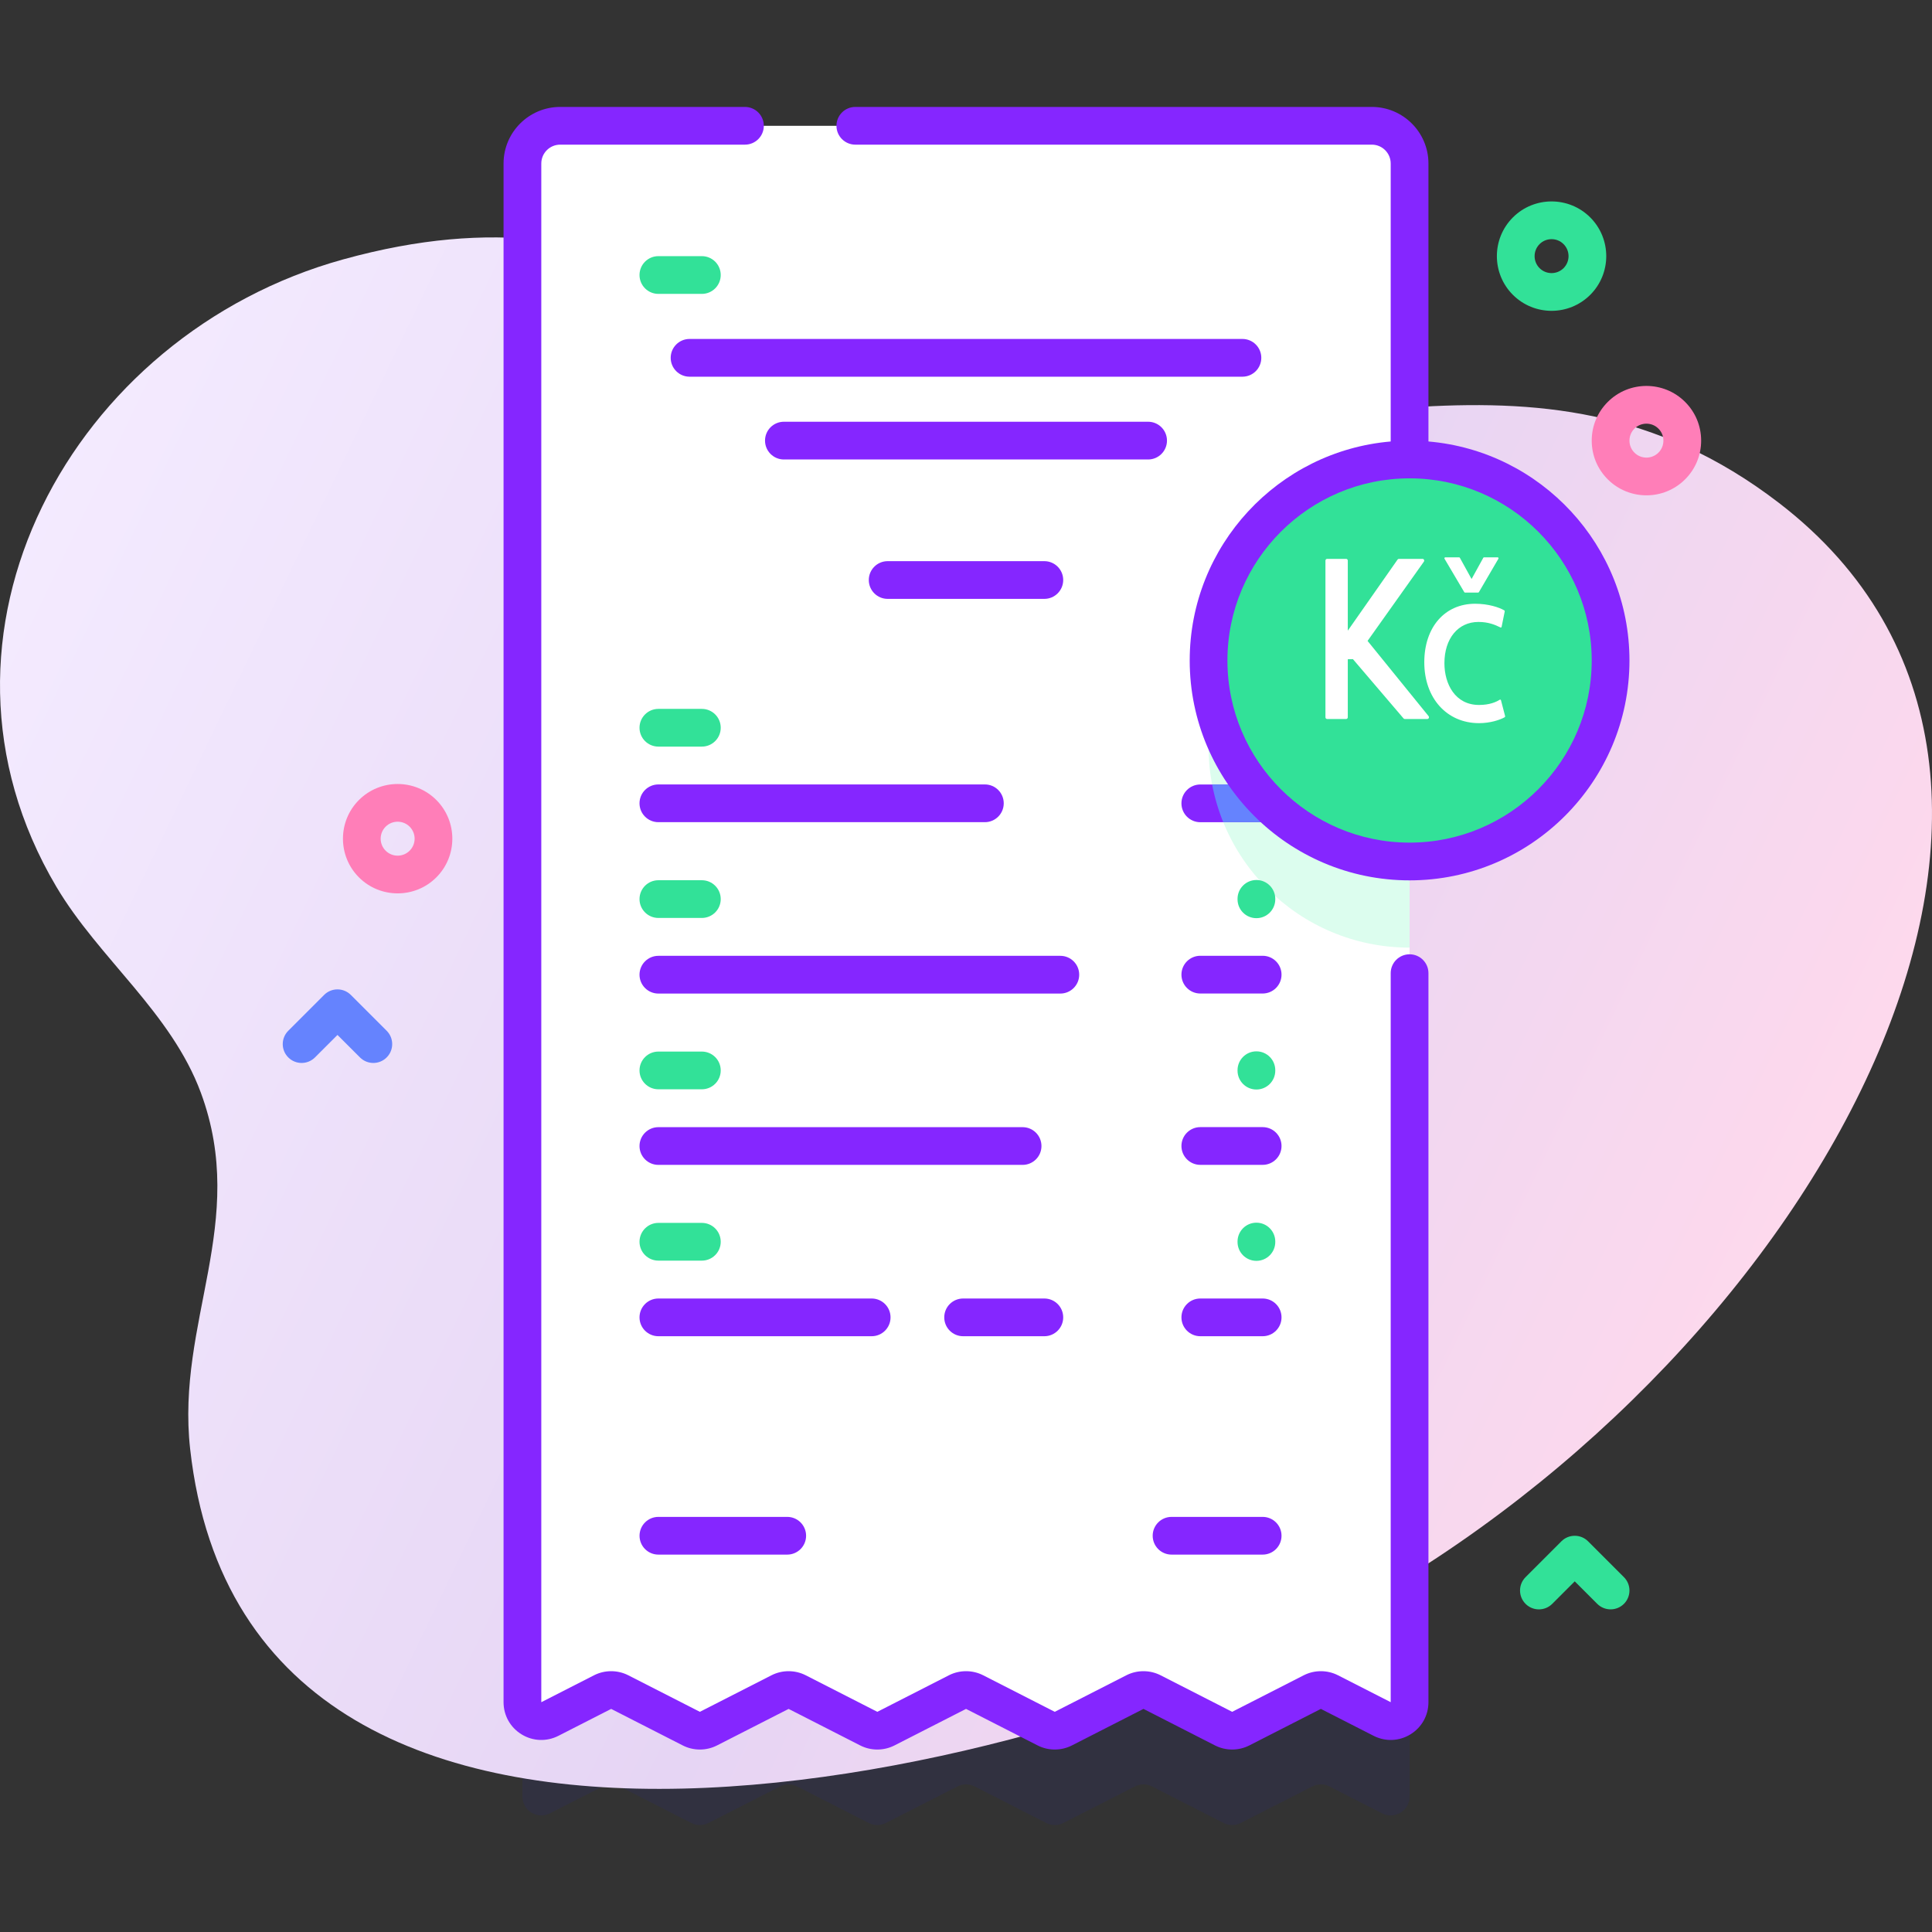 <svg width="86" height="86" viewBox="0 0 86 86" fill="none" xmlns="http://www.w3.org/2000/svg">
<rect x="0" y="0" width="86" height="86" fill="#333333" stroke="none"/>
<g clip-path="url(#clip0)">
<path opacity="0.1" d="M62.745 24.653C62.745 24.653 62.745 24.653 62.745 24.653V11.479C62.745 10.551 61.994 9.799 61.065 9.799H24.935C24.006 9.799 23.255 10.551 23.255 11.479V79.971C23.255 80.598 23.917 81.004 24.477 80.719L26.823 79.521C27.063 79.398 27.347 79.398 27.587 79.521L30.772 81.147C31.012 81.269 31.296 81.269 31.536 81.147L34.723 79.521C34.961 79.398 35.247 79.398 35.485 79.521L38.672 81.147C38.912 81.269 39.196 81.269 39.434 81.147L42.62 79.521C42.861 79.398 43.145 79.398 43.385 79.521L46.569 81.147C46.81 81.269 47.093 81.269 47.334 81.147L50.518 79.521C50.759 79.398 51.042 79.398 51.281 79.521L54.467 81.147C54.706 81.269 54.99 81.269 55.23 81.147L58.415 79.521C58.655 79.398 58.939 79.398 59.179 79.521L61.524 80.719C62.083 81.004 62.745 80.598 62.745 79.969V42.548H62.745C67.687 42.548 71.693 38.542 71.693 33.6C71.693 28.659 67.687 24.653 62.745 24.653Z" fill="#2626BC"/>
<path d="M79.193 22.391C68.205 13.943 57.548 20.828 45.66 18.394C33.686 15.942 28.916 7.778 15.278 11.546C3.198 14.885 -4.132 28.268 2.509 39.473C4.401 42.666 7.625 45.075 8.943 48.647C11.068 54.41 7.833 58.835 8.464 64.499C11.086 88.031 47.025 78.916 60.249 71.594C80.989 60.112 95.019 34.558 79.193 22.391Z" fill="url(#paint0_linear)"/>
<path d="M62.745 7.279V75.77C62.745 76.398 62.083 76.805 61.523 76.519L59.179 75.322C58.938 75.199 58.654 75.199 58.414 75.322L55.23 76.948C54.989 77.07 54.706 77.07 54.467 76.948L51.281 75.322C51.042 75.199 50.758 75.199 50.518 75.322L47.334 76.948C47.093 77.07 46.809 77.07 46.569 76.948L43.385 75.322C43.144 75.199 42.86 75.199 42.62 75.322L39.434 76.948C39.195 77.07 38.911 77.07 38.671 76.948L35.485 75.322C35.246 75.199 34.961 75.199 34.722 75.322L31.536 76.948C31.296 77.07 31.012 77.07 30.772 76.948L27.587 75.322C27.347 75.199 27.063 75.199 26.823 75.322L24.476 76.519C23.917 76.805 23.255 76.398 23.255 75.772V7.279C23.255 6.352 24.006 5.6 24.935 5.6H61.065C61.994 5.6 62.745 6.352 62.745 7.279Z" fill="white"/>
<path d="M62.745 24.287V42.182C57.803 42.182 53.797 38.176 53.797 33.235C53.797 28.293 57.803 24.287 62.745 24.287Z" fill="#DCFDEE"/>
<path d="M46.951 77.878C46.689 77.878 46.427 77.817 46.188 77.695L43.002 76.069L39.817 77.695C39.338 77.939 38.767 77.939 38.29 77.695L35.104 76.069L31.918 77.695C31.44 77.939 30.869 77.939 30.391 77.695L27.205 76.069L24.858 77.267C24.333 77.535 23.72 77.511 23.218 77.203C22.715 76.895 22.415 76.36 22.415 75.771V7.279C22.415 5.89 23.545 4.76 24.935 4.76H33.16C33.624 4.76 34 5.136 34 5.6C34 6.063 33.624 6.439 33.16 6.439H24.935C24.471 6.439 24.095 6.816 24.095 7.279V75.771L26.441 74.573C26.919 74.329 27.49 74.329 27.968 74.573L31.154 76.199L34.34 74.573C34.818 74.329 35.389 74.329 35.867 74.573L39.053 76.199L42.238 74.573C42.716 74.329 43.287 74.329 43.766 74.573L46.951 76.199L50.136 74.573C50.614 74.329 51.185 74.329 51.663 74.573L54.848 76.199L58.033 74.573C58.511 74.329 59.082 74.329 59.56 74.573L61.905 75.77V43.319C61.905 42.855 62.281 42.479 62.745 42.479C63.209 42.479 63.585 42.855 63.585 43.319V75.77C63.585 76.36 63.285 76.895 62.782 77.203C62.28 77.511 61.666 77.534 61.142 77.266L58.796 76.069L55.612 77.695C55.134 77.939 54.563 77.939 54.084 77.695L50.9 76.069L47.715 77.695C47.476 77.817 47.213 77.878 46.951 77.878Z" fill="#8526FF"/>
<path d="M43.84 36.598H29.307C28.843 36.598 28.467 36.222 28.467 35.758C28.467 35.294 28.843 34.918 29.307 34.918H43.84C44.304 34.918 44.68 35.294 44.68 35.758C44.68 36.222 44.304 36.598 43.84 36.598Z" fill="#8526FF"/>
<path d="M31.242 33.234H29.307C28.843 33.234 28.467 32.858 28.467 32.395C28.467 31.931 28.843 31.555 29.307 31.555H31.242C31.706 31.555 32.082 31.931 32.082 32.395C32.082 32.858 31.706 33.234 31.242 33.234Z" fill="#32E198"/>
<path d="M47.199 44.227H29.307C28.843 44.227 28.467 43.85 28.467 43.387C28.467 42.923 28.843 42.547 29.307 42.547H47.199C47.663 42.547 48.039 42.923 48.039 43.387C48.039 43.85 47.663 44.227 47.199 44.227Z" fill="#8526FF"/>
<path d="M31.242 40.861H29.307C28.843 40.861 28.467 40.485 28.467 40.022C28.467 39.558 28.843 39.182 29.307 39.182H31.242C31.706 39.182 32.082 39.558 32.082 40.022C32.082 40.485 31.706 40.861 31.242 40.861Z" fill="#32E198"/>
<path d="M45.52 51.853H29.307C28.843 51.853 28.467 51.477 28.467 51.014C28.467 50.55 28.843 50.174 29.307 50.174H45.52C45.983 50.174 46.359 50.55 46.359 51.014C46.359 51.477 45.983 51.853 45.52 51.853Z" fill="#8526FF"/>
<path d="M31.242 48.488H29.307C28.843 48.488 28.467 48.112 28.467 47.648C28.467 47.185 28.843 46.809 29.307 46.809H31.242C31.706 46.809 32.082 47.185 32.082 47.648C32.082 48.112 31.706 48.488 31.242 48.488Z" fill="#32E198"/>
<path d="M38.801 59.48H29.307C28.843 59.48 28.467 59.104 28.467 58.641C28.467 58.177 28.843 57.801 29.307 57.801H38.801C39.265 57.801 39.641 58.177 39.641 58.641C39.641 59.104 39.265 59.48 38.801 59.48Z" fill="#8526FF"/>
<path d="M46.487 59.48H42.872C42.408 59.48 42.032 59.104 42.032 58.641C42.032 58.177 42.408 57.801 42.872 57.801H46.487C46.951 57.801 47.327 58.177 47.327 58.641C47.327 59.104 46.951 59.48 46.487 59.48Z" fill="#8526FF"/>
<path d="M31.242 56.115H29.307C28.843 56.115 28.467 55.739 28.467 55.275C28.467 54.812 28.843 54.435 29.307 54.435H31.242C31.706 54.435 32.082 54.812 32.082 55.275C32.082 55.739 31.706 56.115 31.242 56.115Z" fill="#32E198"/>
<path d="M56.205 36.6H53.43C52.966 36.6 52.59 36.224 52.59 35.76C52.59 35.296 52.966 34.92 53.43 34.92H56.205C56.669 34.92 57.045 35.296 57.045 35.76C57.045 36.224 56.669 36.6 56.205 36.6Z" fill="#8526FF"/>
<path d="M57.045 35.758C57.045 36.223 56.669 36.598 56.206 36.598H54.45C54.234 36.062 54.066 35.499 53.955 34.918H56.206C56.669 34.918 57.045 35.294 57.045 35.758Z" fill="#6583FE"/>
<path d="M56.205 44.225H53.43C52.966 44.225 52.59 43.849 52.59 43.385C52.59 42.921 52.966 42.545 53.43 42.545H56.205C56.669 42.545 57.045 42.921 57.045 43.385C57.045 43.849 56.669 44.225 56.205 44.225Z" fill="#8526FF"/>
<path d="M56.205 51.852H53.43C52.966 51.852 52.59 51.475 52.59 51.012C52.59 50.548 52.966 50.172 53.43 50.172H56.205C56.669 50.172 57.045 50.548 57.045 51.012C57.045 51.475 56.669 51.852 56.205 51.852Z" fill="#8526FF"/>
<path d="M56.205 59.48H53.43C52.966 59.48 52.59 59.104 52.59 58.641C52.59 58.177 52.966 57.801 53.43 57.801H56.205C56.669 57.801 57.045 58.177 57.045 58.641C57.045 59.104 56.669 59.48 56.205 59.48Z" fill="#8526FF"/>
<path d="M55.927 56.125C55.463 56.125 55.087 55.749 55.087 55.285V55.266C55.087 54.802 55.463 54.426 55.927 54.426C56.391 54.426 56.767 54.802 56.767 55.266V55.285C56.767 55.749 56.391 56.125 55.927 56.125Z" fill="#32E198"/>
<path d="M56.205 69.201H52.15C51.686 69.201 51.31 68.825 51.31 68.361C51.31 67.898 51.686 67.522 52.15 67.522H56.205C56.669 67.522 57.045 67.898 57.045 68.361C57.045 68.825 56.669 69.201 56.205 69.201Z" fill="#8526FF"/>
<path d="M35.042 69.201H29.307C28.843 69.201 28.468 68.825 28.468 68.361C28.468 67.898 28.843 67.522 29.307 67.522H35.042C35.506 67.522 35.882 67.898 35.882 68.361C35.882 68.825 35.506 69.201 35.042 69.201Z" fill="#8526FF"/>
<path d="M55.927 48.498C55.463 48.498 55.087 48.122 55.087 47.658V47.639C55.087 47.175 55.463 46.799 55.927 46.799C56.391 46.799 56.767 47.175 56.767 47.639V47.658C56.767 48.122 56.391 48.498 55.927 48.498Z" fill="#32E198"/>
<path d="M55.927 40.871C55.463 40.871 55.087 40.495 55.087 40.031V40.012C55.087 39.548 55.463 39.172 55.927 39.172C56.391 39.172 56.767 39.548 56.767 40.012V40.031C56.767 40.495 56.391 40.871 55.927 40.871Z" fill="#32E198"/>
<path d="M55.927 33.244C55.463 33.244 55.087 32.868 55.087 32.404V32.385C55.087 31.921 55.463 31.545 55.927 31.545C56.391 31.545 56.767 31.921 56.767 32.385V32.404C56.767 32.868 56.391 33.244 55.927 33.244Z" fill="#01ECA5"/>
<path d="M62.745 38.348C67.687 38.348 71.693 34.342 71.693 29.401C71.693 24.459 67.687 20.453 62.745 20.453C57.804 20.453 53.798 24.459 53.798 29.401C53.798 34.342 57.804 38.348 62.745 38.348Z" fill="#32E198"/>
<path d="M63.585 19.652V7.279C63.585 5.89 62.455 4.76 61.066 4.76H38.074C37.61 4.76 37.234 5.136 37.234 5.6C37.234 6.063 37.61 6.439 38.074 6.439H61.066C61.529 6.439 61.905 6.816 61.905 7.279V19.652C56.901 20.08 52.958 24.287 52.958 29.401C52.958 34.798 57.349 39.188 62.745 39.188C68.142 39.188 72.533 34.798 72.533 29.401C72.533 24.287 68.59 20.079 63.585 19.652ZM62.745 37.508C58.275 37.508 54.637 33.871 54.637 29.401C54.637 24.93 58.275 21.293 62.745 21.293C67.216 21.293 70.853 24.93 70.853 29.401C70.853 33.871 67.216 37.508 62.745 37.508Z" fill="#8526FF"/>
<path d="M46.487 26.658H39.513C39.049 26.658 38.673 26.282 38.673 25.818C38.673 25.355 39.049 24.979 39.513 24.979H46.487C46.951 24.979 47.327 25.355 47.327 25.818C47.327 26.282 46.951 26.658 46.487 26.658Z" fill="#8526FF"/>
<path d="M51.106 20.453H34.894C34.43 20.453 34.054 20.077 34.054 19.613C34.054 19.149 34.43 18.773 34.894 18.773H51.106C51.57 18.773 51.946 19.149 51.946 19.613C51.946 20.077 51.57 20.453 51.106 20.453Z" fill="#8526FF"/>
<path d="M55.305 16.768H30.695C30.231 16.768 29.855 16.392 29.855 15.928C29.855 15.464 30.231 15.088 30.695 15.088H55.305C55.769 15.088 56.145 15.464 56.145 15.928C56.145 16.392 55.769 16.768 55.305 16.768Z" fill="#8526FF"/>
<path d="M31.242 13.082H29.307C28.843 13.082 28.467 12.706 28.467 12.242C28.467 11.778 28.843 11.402 29.307 11.402H31.242C31.706 11.402 32.082 11.778 32.082 12.242C32.082 12.706 31.706 13.082 31.242 13.082Z" fill="#32E198"/>
<path d="M69.065 13.836C68.442 13.836 67.818 13.598 67.343 13.123C66.394 12.174 66.394 10.629 67.343 9.679C68.293 8.729 69.838 8.729 70.788 9.679C71.737 10.629 71.737 12.174 70.788 13.123C70.313 13.598 69.689 13.836 69.065 13.836ZM69.066 10.646C68.872 10.646 68.678 10.719 68.531 10.867C68.237 11.161 68.237 11.641 68.531 11.936C68.826 12.23 69.305 12.23 69.6 11.936C69.895 11.641 69.895 11.162 69.6 10.867C69.453 10.719 69.259 10.646 69.066 10.646Z" fill="#32E198"/>
<path d="M73.289 22.049C72.665 22.049 72.041 21.811 71.566 21.336C71.106 20.876 70.853 20.265 70.853 19.614C70.853 18.963 71.106 18.352 71.567 17.892C72.516 16.942 74.061 16.942 75.011 17.892C75.471 18.352 75.724 18.963 75.724 19.614C75.724 20.265 75.471 20.876 75.011 21.336C74.536 21.811 73.912 22.049 73.289 22.049ZM73.289 18.859C73.095 18.859 72.901 18.932 72.754 19.08C72.611 19.222 72.533 19.412 72.533 19.614C72.533 19.816 72.611 20.006 72.754 20.149C73.049 20.443 73.528 20.443 73.823 20.149C73.966 20.006 74.044 19.816 74.044 19.614C74.044 19.412 73.966 19.222 73.823 19.08C73.676 18.932 73.482 18.859 73.289 18.859Z" fill="#FF7EB8"/>
<path d="M17.7 39.767C17.077 39.767 16.453 39.53 15.978 39.055C15.029 38.105 15.029 36.56 15.978 35.611C16.928 34.661 18.473 34.661 19.423 35.611C20.372 36.56 20.372 38.105 19.423 39.055C18.948 39.53 18.324 39.767 17.7 39.767ZM17.7 36.577C17.507 36.577 17.313 36.651 17.166 36.798C16.871 37.093 16.871 37.572 17.166 37.867C17.461 38.162 17.94 38.162 18.235 37.867C18.53 37.573 18.53 37.093 18.235 36.798C18.088 36.651 17.894 36.577 17.7 36.577Z" fill="#FF7EB8"/>
<path d="M16.618 47.316C16.403 47.316 16.188 47.234 16.024 47.07L15.022 46.069L14.02 47.07C13.692 47.398 13.161 47.398 12.832 47.07C12.504 46.742 12.504 46.211 12.832 45.883L14.428 44.287C14.756 43.959 15.288 43.959 15.616 44.287L17.212 45.883C17.54 46.211 17.54 46.742 17.212 47.07C17.047 47.234 16.833 47.316 16.618 47.316Z" fill="#6583FE"/>
<path d="M71.693 71.638C71.478 71.638 71.263 71.556 71.099 71.393L70.097 70.391L69.095 71.393C68.767 71.721 68.236 71.721 67.908 71.393C67.58 71.064 67.58 70.533 67.908 70.205L69.503 68.609C69.831 68.281 70.363 68.281 70.691 68.609L72.287 70.205C72.615 70.533 72.615 71.065 72.287 71.393C72.123 71.556 71.908 71.638 71.693 71.638Z" fill="#32E198"/>
<path d="M64.302 24.874C64.294 24.861 64.293 24.844 64.3 24.831C64.306 24.817 64.319 24.809 64.333 24.809H64.951C64.964 24.809 64.976 24.816 64.983 24.828L65.505 25.774L66.027 24.828C66.034 24.816 66.046 24.809 66.058 24.809H66.668C66.681 24.809 66.694 24.817 66.7 24.831C66.707 24.844 66.706 24.861 66.698 24.873L65.831 26.358C65.824 26.37 65.812 26.377 65.8 26.377H65.209C65.197 26.377 65.186 26.37 65.179 26.358L64.302 24.874ZM66.998 31.877L66.814 31.171C66.811 31.159 66.803 31.149 66.792 31.144C66.781 31.139 66.77 31.14 66.76 31.146C66.594 31.253 66.3 31.38 65.837 31.38C64.773 31.38 64.296 30.447 64.296 29.522C64.296 28.423 64.904 27.685 65.809 27.685C66.257 27.685 66.551 27.812 66.791 27.93C66.801 27.936 66.813 27.935 66.823 27.93C66.833 27.924 66.84 27.914 66.842 27.901L66.981 27.216C66.984 27.198 66.977 27.179 66.961 27.17C66.73 27.034 66.25 26.875 65.662 26.875C64.309 26.875 63.4 27.922 63.4 29.48C63.4 31.076 64.402 32.19 65.837 32.19C66.334 32.19 66.763 32.048 66.979 31.927C66.996 31.917 67.004 31.896 66.998 31.877ZM60.875 28.529L63.381 25.002C63.398 24.978 63.401 24.946 63.388 24.92C63.376 24.893 63.351 24.877 63.324 24.877H62.269C62.247 24.877 62.224 24.889 62.211 24.908L59.995 28.073V24.955C59.995 24.912 59.962 24.877 59.922 24.877H59.073C59.032 24.877 59 24.912 59 24.955V31.927C59 31.971 59.032 32.005 59.073 32.005H59.922C59.962 32.005 59.995 31.971 59.995 31.927V29.345L60.224 29.341L62.477 31.98C62.49 31.996 62.51 32.005 62.53 32.005H63.536C63.564 32.005 63.59 31.988 63.602 31.96C63.614 31.932 63.609 31.9 63.59 31.876L60.875 28.529Z" fill="white"/>
</g>
<defs>
<linearGradient id="paint0_linear" x1="-1.514" y1="25.697" x2="78.277" y2="64.042" gradientUnits="userSpaceOnUse">
<stop stop-color="#F4EBFF"/>
<stop offset="0.583" stop-color="#E6D5F4"/>
<stop offset="0.997" stop-color="#FFD9EC"/>
</linearGradient>
<clipPath id="clip0">
<rect width="86" height="86" fill="white"/>
</clipPath>
</defs>
</svg>
